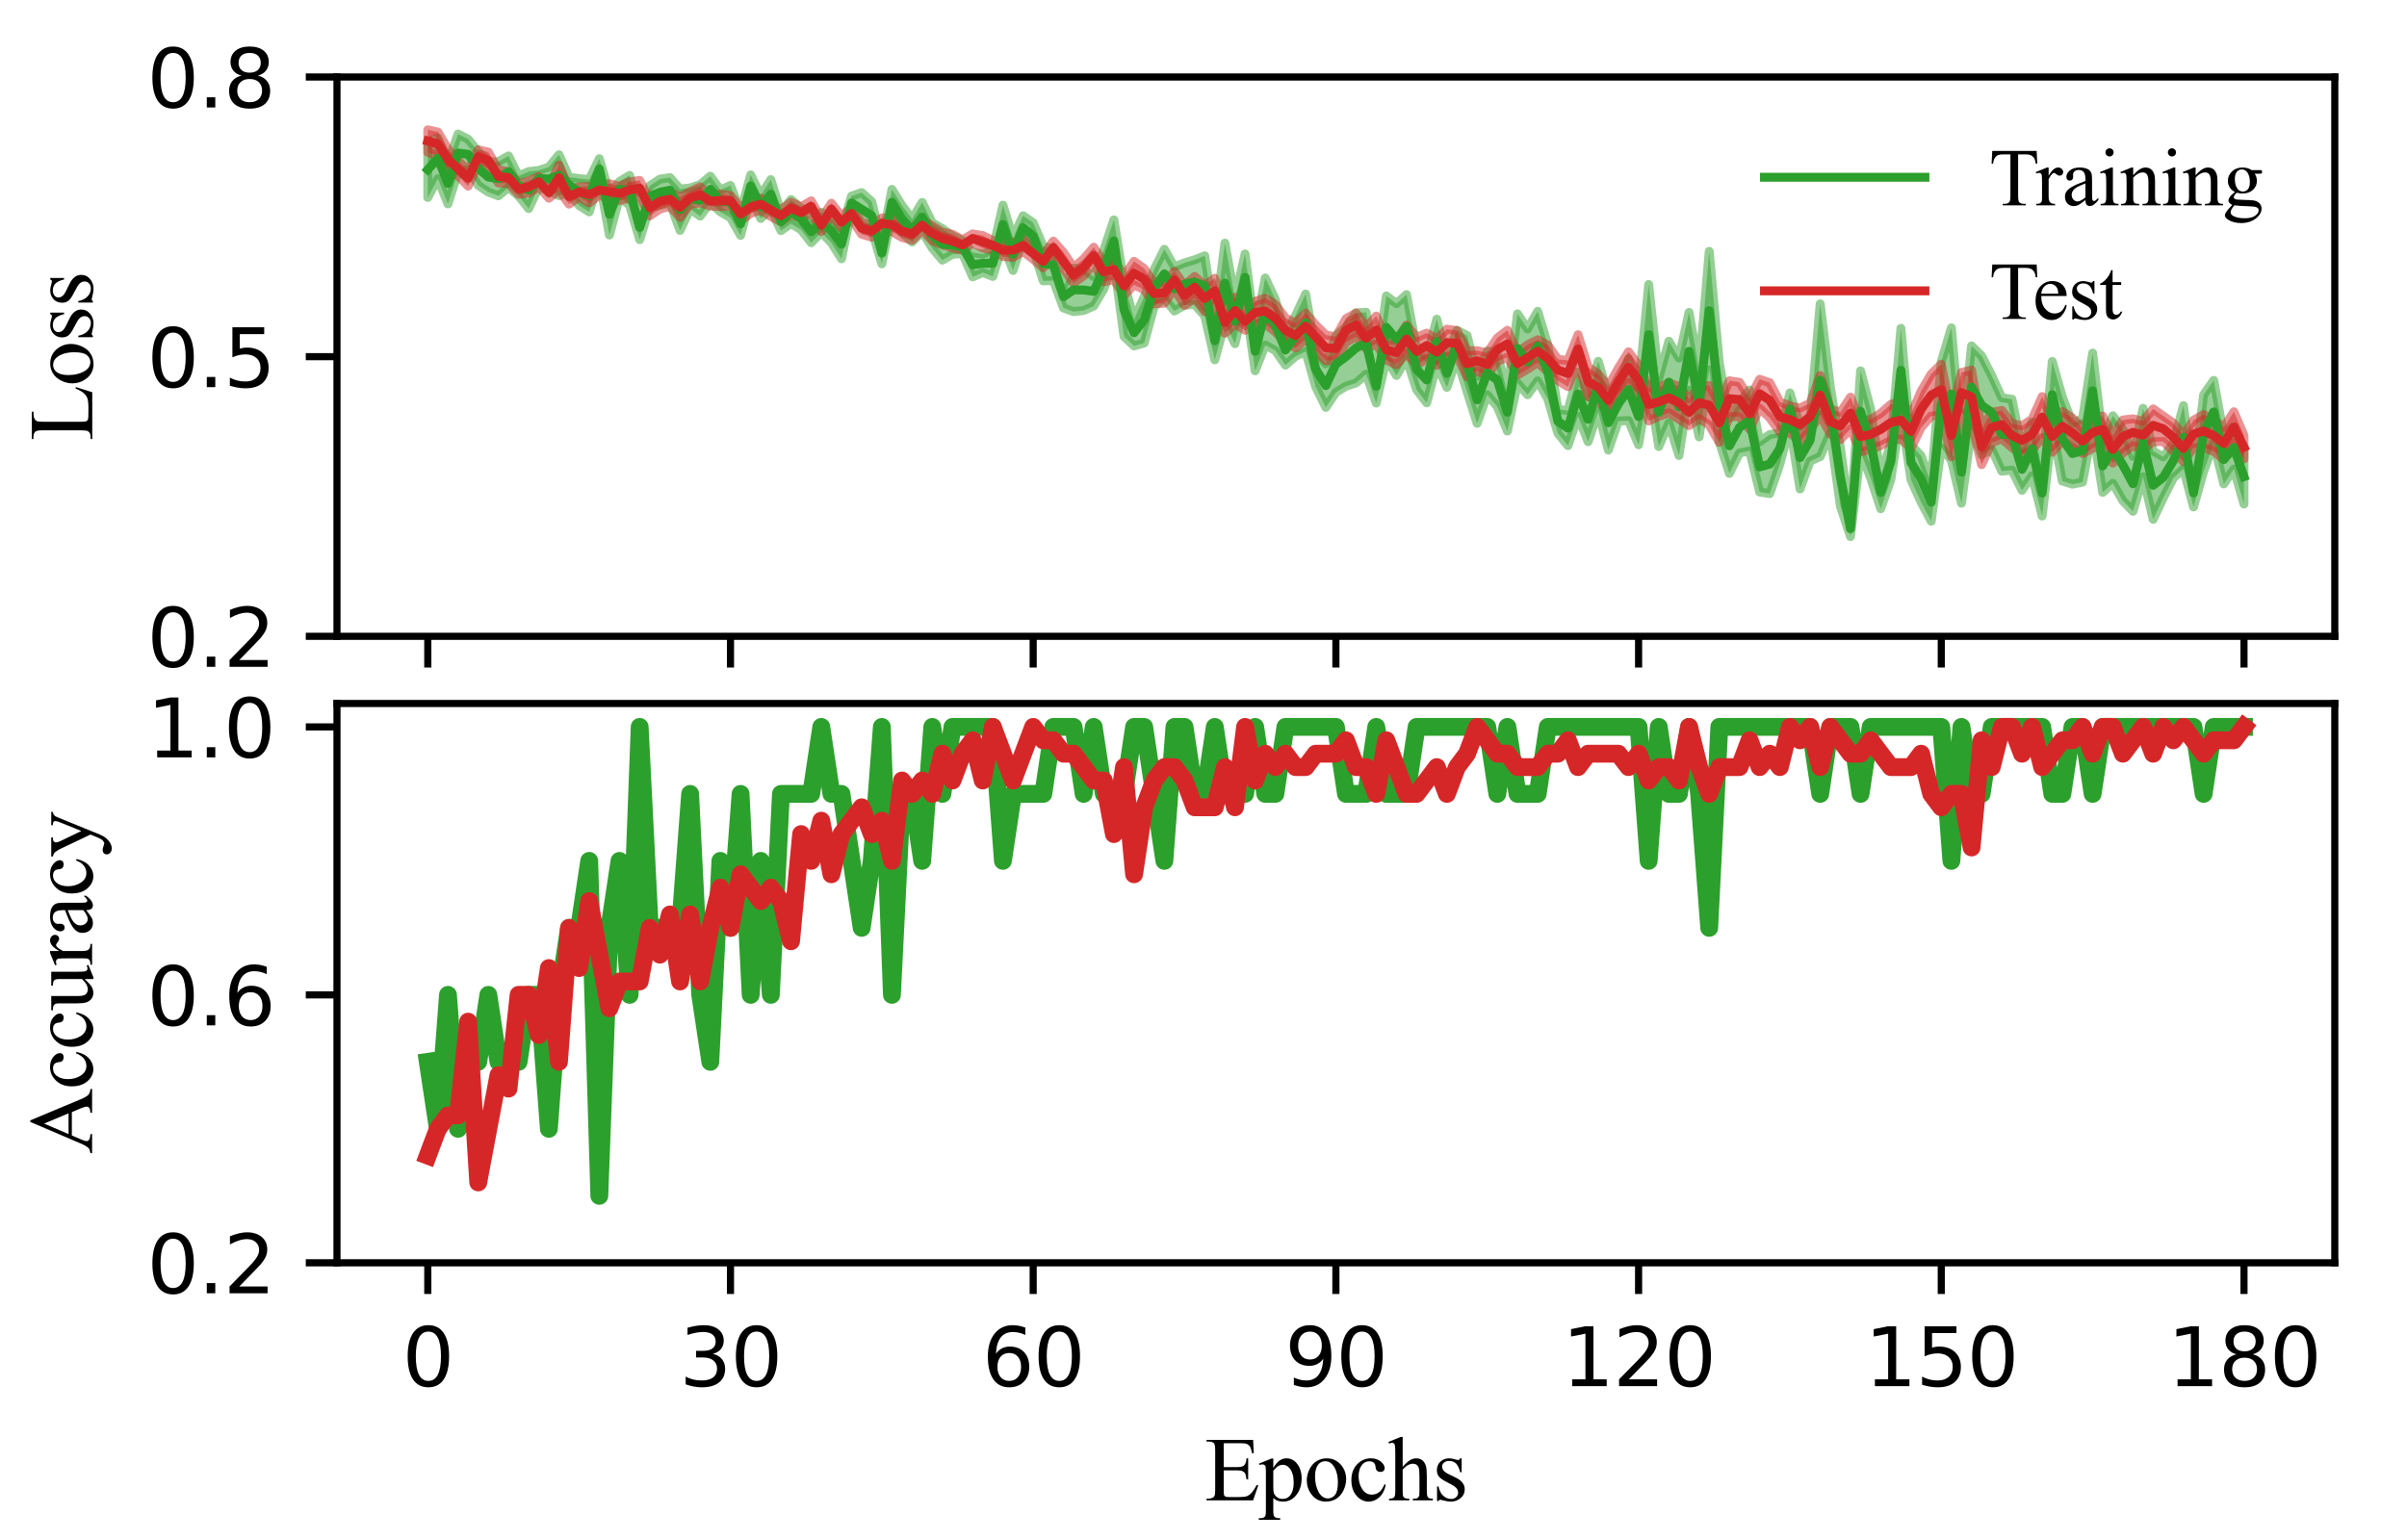 <?xml version="1.0" encoding="utf-8" standalone="no"?>
<!DOCTYPE svg PUBLIC "-//W3C//DTD SVG 1.1//EN"
  "http://www.w3.org/Graphics/SVG/1.1/DTD/svg11.dtd">
<svg height="172.8pt" version="1.1" viewBox="0 0 270 172.8" width="270pt" xmlns="http://www.w3.org/2000/svg" xmlns:xlink="http://www.w3.org/1999/xlink">
 <defs>
  <style type="text/css">*{stroke-linecap:butt;stroke-linejoin:round;}</style>
 </defs>
 <g id="figure_1">
  <g id="patch_1">
   <path d="M 0 172.8 
L 270 172.8 
L 270 0 
L 0 0 
z
" style="fill:none;"/>
  </g>
  <g id="axes_1">
   <g id="patch_2">
    <path d="M 37.8 71.402 
L 261.9 71.402 
L 261.9 8.64 
L 37.8 8.64 
z
" style="fill:none;"/>
   </g>
   <g id="PolyCollection_1">
    <defs>
     <path d="M 47.986 -150.644 
L 47.986 -156.882 
L 49.118 -157.341 
L 50.25 -154.503 
L 51.382 -157.762 
L 52.514 -157.181 
L 53.645 -155.783 
L 54.777 -154.621 
L 55.909 -154.664 
L 57.041 -155.308 
L 58.173 -153.054 
L 59.305 -153.553 
L 60.436 -153.676 
L 61.568 -154.058 
L 62.7 -155.436 
L 63.832 -152.924 
L 64.964 -152.757 
L 66.095 -152.655 
L 67.227 -154.996 
L 68.359 -151.081 
L 69.491 -152.432 
L 70.623 -153.121 
L 71.755 -148.647 
L 72.886 -151.949 
L 74.018 -152.7 
L 75.15 -152.877 
L 76.282 -151.591 
L 77.414 -151.708 
L 78.545 -152.085 
L 79.677 -153.033 
L 80.809 -151.479 
L 81.941 -151.992 
L 83.073 -148.987 
L 84.205 -153.176 
L 85.336 -150.875 
L 86.468 -152.644 
L 87.6 -148.942 
L 88.732 -150.413 
L 89.864 -149.447 
L 90.995 -148.018 
L 92.127 -148.982 
L 93.259 -148.328 
L 94.391 -147.049 
L 95.523 -150.798 
L 96.655 -151.189 
L 97.786 -150.18 
L 98.918 -145.607 
L 100.05 -151.547 
L 101.182 -149.733 
L 102.314 -148.23 
L 103.445 -150.088 
L 104.577 -147.79 
L 105.709 -147.147 
L 106.841 -146.315 
L 107.973 -145.818 
L 109.105 -144.452 
L 110.236 -144.292 
L 111.368 -144.734 
L 112.5 -149.779 
L 113.632 -146.106 
L 114.764 -148.59 
L 115.895 -147.797 
L 117.027 -145.155 
L 118.159 -144.806 
L 119.291 -140.765 
L 120.423 -142.722 
L 121.555 -142.566 
L 122.686 -141.76 
L 123.818 -144.768 
L 124.95 -148.13 
L 126.082 -141.051 
L 127.214 -136.949 
L 128.345 -139.492 
L 129.477 -142.589 
L 130.609 -144.828 
L 131.741 -142.856 
L 132.873 -143.304 
L 134.005 -143.647 
L 135.136 -144.097 
L 136.268 -136.705 
L 137.4 -145.518 
L 138.532 -139.274 
L 139.664 -144.306 
L 140.795 -135.557 
L 141.927 -141.608 
L 143.059 -139.196 
L 144.191 -135.225 
L 145.323 -137.389 
L 146.455 -139.803 
L 147.586 -133.364 
L 148.718 -131.976 
L 149.85 -135.131 
L 150.982 -136.112 
L 152.114 -137.698 
L 153.245 -137.761 
L 154.377 -131.35 
L 155.509 -139.594 
L 156.641 -138.731 
L 157.773 -139.743 
L 158.905 -133.639 
L 160.036 -132.723 
L 161.168 -136.983 
L 162.3 -132.484 
L 163.432 -135.749 
L 164.564 -135.151 
L 165.695 -130.566 
L 166.827 -133.404 
L 167.959 -133.165 
L 169.091 -128.668 
L 170.223 -137.584 
L 171.355 -135.883 
L 172.486 -137.869 
L 173.618 -134.133 
L 174.75 -126.876 
L 175.882 -126.725 
L 177.014 -131.077 
L 178.145 -128.267 
L 179.277 -132.26 
L 180.409 -128.432 
L 181.541 -129.443 
L 182.673 -132.563 
L 183.805 -129.208 
L 184.936 -140.883 
L 186.068 -130.374 
L 187.2 -134.509 
L 188.332 -132.633 
L 189.464 -137.744 
L 190.595 -131.306 
L 191.727 -144.6 
L 192.859 -132.043 
L 193.991 -125.887 
L 195.123 -127.706 
L 196.255 -129.032 
L 197.386 -123.226 
L 198.518 -124.041 
L 199.65 -124.214 
L 200.782 -128.713 
L 201.914 -124.975 
L 203.045 -125.751 
L 204.177 -138.708 
L 205.309 -129.398 
L 206.441 -122.57 
L 207.573 -114.369 
L 208.705 -131.187 
L 209.836 -126.885 
L 210.968 -119.373 
L 212.1 -123.049 
L 213.232 -135.961 
L 214.364 -122.856 
L 215.495 -121.658 
L 216.627 -118.574 
L 217.759 -132.231 
L 218.891 -136.005 
L 220.023 -123.275 
L 221.155 -133.988 
L 222.286 -132.864 
L 223.418 -130.652 
L 224.55 -128.179 
L 225.682 -128.003 
L 226.814 -122.472 
L 227.945 -125.461 
L 229.077 -120.042 
L 230.209 -132.244 
L 231.341 -128.238 
L 232.473 -125.34 
L 233.605 -125.797 
L 234.736 -133.184 
L 235.868 -123.49 
L 237 -126.149 
L 238.132 -124.633 
L 239.264 -121.607 
L 240.395 -126.983 
L 241.527 -122.174 
L 242.659 -121.535 
L 243.791 -123.067 
L 244.923 -127.285 
L 246.055 -119.076 
L 247.186 -128.501 
L 248.318 -130.118 
L 249.45 -123.975 
L 250.582 -124.968 
L 251.714 -122.396 
L 251.714 -116.242 
L 251.714 -116.242 
L 250.582 -120.17 
L 249.45 -118.5 
L 248.318 -123.044 
L 247.186 -119.899 
L 246.055 -115.92 
L 244.923 -120.188 
L 243.791 -119.157 
L 242.659 -116.929 
L 241.527 -114.527 
L 240.395 -119.305 
L 239.264 -115.427 
L 238.132 -116.602 
L 237 -118.576 
L 235.868 -117.55 
L 234.736 -124.733 
L 233.605 -118.695 
L 232.473 -118.473 
L 231.341 -118.819 
L 230.209 -124.788 
L 229.077 -114.896 
L 227.945 -119.426 
L 226.814 -117.788 
L 225.682 -120.049 
L 224.55 -119.929 
L 223.418 -122.39 
L 222.286 -121.77 
L 221.155 -124.73 
L 220.023 -116.339 
L 218.891 -121.176 
L 217.759 -122.571 
L 216.627 -114.316 
L 215.495 -116.467 
L 214.364 -118.96 
L 213.232 -126.536 
L 212.1 -118.988 
L 210.968 -115.718 
L 209.836 -119.177 
L 208.705 -122.116 
L 207.573 -112.588 
L 206.441 -116.011 
L 205.309 -124.202 
L 204.177 -121.568 
L 203.045 -121.057 
L 201.914 -117.935 
L 200.782 -125.07 
L 199.65 -120.703 
L 198.518 -117.413 
L 197.386 -117.59 
L 196.255 -122.208 
L 195.123 -121.975 
L 193.991 -119.676 
L 192.859 -123.203 
L 191.727 -131.29 
L 190.595 -123.777 
L 189.464 -129.004 
L 188.332 -121.686 
L 187.2 -125.337 
L 186.068 -122.696 
L 184.936 -129.629 
L 183.805 -122.894 
L 182.673 -125.611 
L 181.541 -125.554 
L 180.409 -122.298 
L 179.277 -126.643 
L 178.145 -123.238 
L 177.014 -126.103 
L 175.882 -122.799 
L 174.75 -124.182 
L 173.618 -128.045 
L 172.486 -130.062 
L 171.355 -128.506 
L 170.223 -129.814 
L 169.091 -124.432 
L 167.959 -127.172 
L 166.827 -128.506 
L 165.695 -125.3 
L 164.564 -128.854 
L 163.432 -132.59 
L 162.3 -129.338 
L 161.168 -131.95 
L 160.036 -127.603 
L 158.905 -129.075 
L 157.773 -132.57 
L 156.641 -130.669 
L 155.509 -132.556 
L 154.377 -127.57 
L 153.245 -130.818 
L 152.114 -129.834 
L 150.982 -129.461 
L 149.85 -128.772 
L 148.718 -127.088 
L 147.586 -129.4 
L 146.455 -133.362 
L 145.323 -132.82 
L 144.191 -131.833 
L 143.059 -133.47 
L 141.927 -134.078 
L 140.795 -131.198 
L 139.664 -139.043 
L 138.532 -134.241 
L 137.4 -136.564 
L 136.268 -132.43 
L 135.136 -137.352 
L 134.005 -138.632 
L 132.873 -138.57 
L 131.741 -137.904 
L 130.609 -139.313 
L 129.477 -138.438 
L 128.345 -134.313 
L 127.214 -133.986 
L 126.082 -135.053 
L 124.95 -143.406 
L 123.818 -140.376 
L 122.686 -138.458 
L 121.555 -137.96 
L 120.423 -137.834 
L 119.291 -138.242 
L 118.159 -141.314 
L 117.027 -141.282 
L 115.895 -144.813 
L 114.764 -145.928 
L 113.632 -142.454 
L 112.5 -145.459 
L 111.368 -141.782 
L 110.236 -142.219 
L 109.105 -141.734 
L 107.973 -144.342 
L 106.841 -144.268 
L 105.709 -143.613 
L 104.577 -144.948 
L 103.445 -146.809 
L 102.314 -145.649 
L 101.182 -146.677 
L 100.05 -148.648 
L 98.918 -143.196 
L 97.786 -147.02 
L 96.655 -147.422 
L 95.523 -149.26 
L 94.391 -143.762 
L 93.259 -145.561 
L 92.127 -146.727 
L 90.995 -145.568 
L 89.864 -147.017 
L 88.732 -147.718 
L 87.6 -146.924 
L 86.468 -149.38 
L 85.336 -148.286 
L 84.205 -150.693 
L 83.073 -146.389 
L 81.941 -148.382 
L 80.809 -149.025 
L 79.677 -150.078 
L 78.545 -148.553 
L 77.414 -149.346 
L 76.282 -146.946 
L 75.15 -150.044 
L 74.018 -149.757 
L 72.886 -149.522 
L 71.755 -145.907 
L 70.623 -149.77 
L 69.491 -150.661 
L 68.359 -146.425 
L 67.227 -152.687 
L 66.095 -149.023 
L 64.964 -149.743 
L 63.832 -151.174 
L 62.7 -150.843 
L 61.568 -151.377 
L 60.436 -151.829 
L 59.305 -149.394 
L 58.173 -150.815 
L 57.041 -151.767 
L 55.909 -150.824 
L 54.777 -151.249 
L 53.645 -152.01 
L 52.514 -153.783 
L 51.382 -153.496 
L 50.25 -149.924 
L 49.118 -152.756 
L 47.986 -150.644 
z
" id="mea80efd1a2" style="stroke:#2ca02c;stroke-opacity:0.5;"/>
    </defs>
    <g clip-path="url(#p800b6dc8e9)">
     <use style="fill:#2ca02c;fill-opacity:0.5;stroke:#2ca02c;stroke-opacity:0.5;" x="0" xlink:href="#mea80efd1a2" y="172.8"/>
    </g>
   </g>
   <g id="PolyCollection_2">
    <defs>
     <path d="M 47.986 -155.712 
L 47.986 -158.234 
L 49.118 -157.984 
L 50.25 -156.081 
L 51.382 -154.775 
L 52.514 -153.691 
L 53.645 -155.994 
L 54.777 -155.735 
L 55.909 -153.741 
L 57.041 -153.541 
L 58.173 -152.173 
L 59.305 -152.506 
L 60.436 -152.983 
L 61.568 -151.807 
L 62.7 -154.273 
L 63.832 -151.573 
L 64.964 -151.832 
L 66.095 -151.888 
L 67.227 -152.054 
L 68.359 -152.196 
L 69.491 -151.9 
L 70.623 -152.389 
L 71.755 -152.56 
L 72.886 -150.391 
L 74.018 -151.081 
L 75.15 -151.253 
L 76.282 -150.674 
L 77.414 -151.306 
L 78.545 -151.833 
L 79.677 -150.804 
L 80.809 -151.018 
L 81.941 -150.854 
L 83.073 -149.526 
L 84.205 -150.278 
L 85.336 -150.545 
L 86.468 -149.883 
L 87.6 -149.268 
L 88.732 -150.11 
L 89.864 -149.61 
L 90.995 -150.265 
L 92.127 -148.247 
L 93.259 -149.999 
L 94.391 -148.546 
L 95.523 -149.516 
L 96.655 -147.843 
L 97.786 -147.561 
L 98.918 -148.343 
L 100.05 -148.365 
L 101.182 -147.6 
L 102.314 -147.249 
L 103.445 -148.086 
L 104.577 -147.46 
L 105.709 -146.768 
L 106.841 -146.514 
L 107.973 -145.893 
L 109.105 -146.555 
L 110.236 -146.373 
L 111.368 -145.824 
L 112.5 -145.433 
L 113.632 -145.552 
L 114.764 -145.945 
L 115.895 -144.947 
L 117.027 -144.182 
L 118.159 -145.746 
L 119.291 -144.482 
L 120.423 -142.796 
L 121.555 -143.744 
L 122.686 -145.057 
L 123.818 -143.365 
L 124.95 -143.677 
L 126.082 -141.802 
L 127.214 -143.478 
L 128.345 -142.661 
L 129.477 -140.985 
L 130.609 -141.126 
L 131.741 -142.347 
L 132.873 -140.776 
L 134.005 -141.781 
L 135.136 -140.786 
L 136.268 -141.576 
L 137.4 -137.871 
L 138.532 -139.447 
L 139.664 -137.736 
L 140.795 -138.99 
L 141.927 -139.348 
L 143.059 -138.636 
L 144.191 -137.129 
L 145.323 -136.526 
L 146.455 -137.66 
L 147.586 -136.341 
L 148.718 -135.218 
L 149.85 -134.996 
L 150.982 -137.042 
L 152.114 -137.675 
L 153.245 -136.055 
L 154.377 -137.339 
L 155.509 -134.644 
L 156.641 -134.593 
L 157.773 -136.327 
L 158.905 -134.944 
L 160.036 -135.422 
L 161.168 -134.761 
L 162.3 -135.869 
L 163.432 -135.696 
L 164.564 -133.429 
L 165.695 -133.455 
L 166.827 -133.189 
L 167.959 -134.885 
L 169.091 -135.738 
L 170.223 -133.226 
L 171.355 -134.111 
L 172.486 -134.675 
L 173.618 -134.093 
L 174.75 -132.479 
L 175.882 -132.359 
L 177.014 -135.244 
L 178.145 -131.61 
L 179.277 -130.817 
L 180.409 -129.454 
L 181.541 -131.5 
L 182.673 -133.328 
L 183.805 -131.836 
L 184.936 -129.259 
L 186.068 -129.325 
L 187.2 -129.842 
L 188.332 -129.426 
L 189.464 -128.027 
L 190.595 -129.393 
L 191.727 -129.553 
L 192.859 -127.525 
L 193.991 -130.073 
L 195.123 -129.9 
L 196.255 -128.094 
L 197.386 -130.245 
L 198.518 -129.853 
L 199.65 -127.709 
L 200.782 -127.239 
L 201.914 -127.016 
L 203.045 -127.565 
L 204.177 -130.671 
L 205.309 -126.906 
L 206.441 -126.527 
L 207.573 -128.233 
L 208.705 -125.52 
L 209.836 -125.737 
L 210.968 -126.426 
L 212.1 -127.428 
L 213.232 -127.77 
L 214.364 -126.274 
L 215.495 -128.901 
L 216.627 -130.832 
L 217.759 -131.934 
L 218.891 -126.308 
L 220.023 -131.012 
L 221.155 -131.269 
L 222.286 -124.666 
L 223.418 -126.546 
L 224.55 -126.751 
L 225.682 -125.276 
L 226.814 -125.023 
L 227.945 -125.771 
L 229.077 -128.302 
L 230.209 -125.599 
L 231.341 -126.614 
L 232.473 -125.895 
L 233.605 -124.697 
L 234.736 -126.069 
L 235.868 -126.103 
L 237 -123.912 
L 238.132 -125.672 
L 239.264 -125.81 
L 240.395 -125.53 
L 241.527 -126.917 
L 242.659 -126.121 
L 243.791 -125.323 
L 244.923 -123.939 
L 246.055 -125.653 
L 247.186 -126.285 
L 248.318 -125.688 
L 249.45 -124.827 
L 250.582 -126.596 
L 251.714 -123.929 
L 251.714 -121.308 
L 251.714 -121.308 
L 250.582 -123.143 
L 249.45 -121.262 
L 248.318 -122.151 
L 247.186 -122.593 
L 246.055 -122.551 
L 244.923 -121.007 
L 243.791 -122.153 
L 242.659 -123.266 
L 241.527 -123.229 
L 240.395 -122.408 
L 239.264 -122.776 
L 238.132 -121.969 
L 237 -120.839 
L 235.868 -123.142 
L 234.736 -122.492 
L 233.605 -121.921 
L 232.473 -122.55 
L 231.341 -123.301 
L 230.209 -122.06 
L 229.077 -123.702 
L 227.945 -122.285 
L 226.814 -121.779 
L 225.682 -122.581 
L 224.55 -123.562 
L 223.418 -123.131 
L 222.286 -120.662 
L 221.155 -125.249 
L 220.023 -126.498 
L 218.891 -121.543 
L 217.759 -126.234 
L 216.627 -126.115 
L 215.495 -124.829 
L 214.364 -122.503 
L 213.232 -123.543 
L 212.1 -123.361 
L 210.968 -122.808 
L 209.836 -122.379 
L 208.705 -122.092 
L 207.573 -124.677 
L 206.441 -123.469 
L 205.309 -124.074 
L 204.177 -126.27 
L 203.045 -124.509 
L 201.914 -123.296 
L 200.782 -124.194 
L 199.65 -124.322 
L 198.518 -125.914 
L 197.386 -126.997 
L 196.255 -124.633 
L 195.123 -126.037 
L 193.991 -126.055 
L 192.859 -123.164 
L 191.727 -125.119 
L 190.595 -125.846 
L 189.464 -125.044 
L 188.332 -125.757 
L 187.2 -126.473 
L 186.068 -126.088 
L 184.936 -125.564 
L 183.805 -128.417 
L 182.673 -129.878 
L 181.541 -128.488 
L 180.409 -126.299 
L 179.277 -127.905 
L 178.145 -128.29 
L 177.014 -132.059 
L 175.882 -129.411 
L 174.75 -130.09 
L 173.618 -131.059 
L 172.486 -132.124 
L 171.355 -131.38 
L 170.223 -130.715 
L 169.091 -132.7 
L 167.959 -132.28 
L 166.827 -130.621 
L 165.695 -131.192 
L 164.564 -130.519 
L 163.432 -132.879 
L 162.3 -132.828 
L 161.168 -131.813 
L 160.036 -132.614 
L 158.905 -131.781 
L 157.773 -133.183 
L 156.641 -131.871 
L 155.509 -132.405 
L 154.377 -134.208 
L 153.245 -133.663 
L 152.114 -135.033 
L 150.982 -134.388 
L 149.85 -132.394 
L 148.718 -132.327 
L 147.586 -133.49 
L 146.455 -134.754 
L 145.323 -133.763 
L 144.191 -134.374 
L 143.059 -135.567 
L 141.927 -136.438 
L 140.795 -136.497 
L 139.664 -135.739 
L 138.532 -136.462 
L 137.4 -135.405 
L 136.268 -138.759 
L 135.136 -137.827 
L 134.005 -139.371 
L 132.873 -138.527 
L 131.741 -140.385 
L 130.609 -138.777 
L 129.477 -138.696 
L 128.345 -140.297 
L 127.214 -140.848 
L 126.082 -139.64 
L 124.95 -141.428 
L 123.818 -141.173 
L 122.686 -143.207 
L 121.555 -141.848 
L 120.423 -141.045 
L 119.291 -142.638 
L 118.159 -144.292 
L 117.027 -142.757 
L 115.895 -143.706 
L 114.764 -144.581 
L 113.632 -143.922 
L 112.5 -144.021 
L 111.368 -144.716 
L 110.236 -144.973 
L 109.105 -145.53 
L 107.973 -144.725 
L 106.841 -144.976 
L 105.709 -145.322 
L 104.577 -145.774 
L 103.445 -146.981 
L 102.314 -145.851 
L 101.182 -146.157 
L 100.05 -146.802 
L 98.918 -147.122 
L 97.786 -146.175 
L 96.655 -146.513 
L 95.523 -148.191 
L 94.391 -147.192 
L 93.259 -148.684 
L 92.127 -146.817 
L 90.995 -149.035 
L 89.864 -148.281 
L 88.732 -148.77 
L 87.6 -147.918 
L 86.468 -148.505 
L 85.336 -149.23 
L 84.205 -148.864 
L 83.073 -148.033 
L 81.941 -149.675 
L 80.809 -149.607 
L 79.677 -149.677 
L 78.545 -150.051 
L 77.414 -149.867 
L 76.282 -148.397 
L 75.15 -149.651 
L 74.018 -149.34 
L 72.886 -148.573 
L 71.755 -150.824 
L 70.623 -150.586 
L 69.491 -150.296 
L 68.359 -150.432 
L 67.227 -150.919 
L 66.095 -150.027 
L 64.964 -150.704 
L 63.832 -149.894 
L 62.7 -151.446 
L 61.568 -150.557 
L 60.436 -151.84 
L 59.305 -151.137 
L 58.173 -150.993 
L 57.041 -152.213 
L 55.909 -152.267 
L 54.777 -153.877 
L 53.645 -154.427 
L 52.514 -151.915 
L 51.382 -153.072 
L 50.25 -153.736 
L 49.118 -155.305 
L 47.986 -155.712 
z
" id="meb40af4d96" style="stroke:#d62728;stroke-opacity:0.5;"/>
    </defs>
    <g clip-path="url(#p800b6dc8e9)">
     <use style="fill:#d62728;fill-opacity:0.5;stroke:#d62728;stroke-opacity:0.5;" x="0" xlink:href="#meb40af4d96" y="172.8"/>
    </g>
   </g>
   <g id="matplotlib.axis_1">
    <g id="xtick_1">
     <g id="line2d_1">
      <defs>
       <path d="M 0 0 
L 0 3.5 
" id="m239995dbcb" style="stroke:#000000;stroke-width:0.8;"/>
      </defs>
      <g>
       <use style="stroke:#000000;stroke-width:0.8;" x="47.986" xlink:href="#m239995dbcb" y="71.402"/>
      </g>
     </g>
    </g>
    <g id="xtick_2">
     <g id="line2d_2">
      <g>
       <use style="stroke:#000000;stroke-width:0.8;" x="81.941" xlink:href="#m239995dbcb" y="71.402"/>
      </g>
     </g>
    </g>
    <g id="xtick_3">
     <g id="line2d_3">
      <g>
       <use style="stroke:#000000;stroke-width:0.8;" x="115.895" xlink:href="#m239995dbcb" y="71.402"/>
      </g>
     </g>
    </g>
    <g id="xtick_4">
     <g id="line2d_4">
      <g>
       <use style="stroke:#000000;stroke-width:0.8;" x="149.85" xlink:href="#m239995dbcb" y="71.402"/>
      </g>
     </g>
    </g>
    <g id="xtick_5">
     <g id="line2d_5">
      <g>
       <use style="stroke:#000000;stroke-width:0.8;" x="183.805" xlink:href="#m239995dbcb" y="71.402"/>
      </g>
     </g>
    </g>
    <g id="xtick_6">
     <g id="line2d_6">
      <g>
       <use style="stroke:#000000;stroke-width:0.8;" x="217.759" xlink:href="#m239995dbcb" y="71.402"/>
      </g>
     </g>
    </g>
    <g id="xtick_7">
     <g id="line2d_7">
      <g>
       <use style="stroke:#000000;stroke-width:0.8;" x="251.714" xlink:href="#m239995dbcb" y="71.402"/>
      </g>
     </g>
    </g>
   </g>
   <g id="matplotlib.axis_2">
    <g id="ytick_1">
     <g id="line2d_8">
      <defs>
       <path d="M 0 0 
L -3.5 0 
" id="m17f04ac39e" style="stroke:#000000;stroke-width:0.8;"/>
      </defs>
      <g>
       <use style="stroke:#000000;stroke-width:0.8;" x="37.8" xlink:href="#m17f04ac39e" y="71.402"/>
      </g>
     </g>
     <g id="text_1">
      <!-- 0.2 -->
      <g transform="translate(16.487 74.822)scale(0.09 -0.09)">
       <defs>
        <path d="M 2034 4250 
Q 1547 4250 1301 3770 
Q 1056 3291 1056 2328 
Q 1056 1369 1301 889 
Q 1547 409 2034 409 
Q 2525 409 2770 889 
Q 3016 1369 3016 2328 
Q 3016 3291 2770 3770 
Q 2525 4250 2034 4250 
z
M 2034 4750 
Q 2819 4750 3233 4129 
Q 3647 3509 3647 2328 
Q 3647 1150 3233 529 
Q 2819 -91 2034 -91 
Q 1250 -91 836 529 
Q 422 1150 422 2328 
Q 422 3509 836 4129 
Q 1250 4750 2034 4750 
z
" id="DejaVuSans-30" transform="scale(0.016)"/>
        <path d="M 684 794 
L 1344 794 
L 1344 0 
L 684 0 
L 684 794 
z
" id="DejaVuSans-2e" transform="scale(0.016)"/>
        <path d="M 1228 531 
L 3431 531 
L 3431 0 
L 469 0 
L 469 531 
Q 828 903 1448 1529 
Q 2069 2156 2228 2338 
Q 2531 2678 2651 2914 
Q 2772 3150 2772 3378 
Q 2772 3750 2511 3984 
Q 2250 4219 1831 4219 
Q 1534 4219 1204 4116 
Q 875 4013 500 3803 
L 500 4441 
Q 881 4594 1212 4672 
Q 1544 4750 1819 4750 
Q 2544 4750 2975 4387 
Q 3406 4025 3406 3419 
Q 3406 3131 3298 2873 
Q 3191 2616 2906 2266 
Q 2828 2175 2409 1742 
Q 1991 1309 1228 531 
z
" id="DejaVuSans-32" transform="scale(0.016)"/>
       </defs>
       <use xlink:href="#DejaVuSans-30"/>
       <use x="63.623" xlink:href="#DejaVuSans-2e"/>
       <use x="95.41" xlink:href="#DejaVuSans-32"/>
      </g>
     </g>
    </g>
    <g id="ytick_2">
     <g id="line2d_9">
      <g>
       <use style="stroke:#000000;stroke-width:0.8;" x="37.8" xlink:href="#m17f04ac39e" y="40.021"/>
      </g>
     </g>
     <g id="text_2">
      <!-- 0.5 -->
      <g transform="translate(16.487 43.44)scale(0.09 -0.09)">
       <defs>
        <path d="M 691 4666 
L 3169 4666 
L 3169 4134 
L 1269 4134 
L 1269 2991 
Q 1406 3038 1543 3061 
Q 1681 3084 1819 3084 
Q 2600 3084 3056 2656 
Q 3513 2228 3513 1497 
Q 3513 744 3044 326 
Q 2575 -91 1722 -91 
Q 1428 -91 1123 -41 
Q 819 9 494 109 
L 494 744 
Q 775 591 1075 516 
Q 1375 441 1709 441 
Q 2250 441 2565 725 
Q 2881 1009 2881 1497 
Q 2881 1984 2565 2268 
Q 2250 2553 1709 2553 
Q 1456 2553 1204 2497 
Q 953 2441 691 2322 
L 691 4666 
z
" id="DejaVuSans-35" transform="scale(0.016)"/>
       </defs>
       <use xlink:href="#DejaVuSans-30"/>
       <use x="63.623" xlink:href="#DejaVuSans-2e"/>
       <use x="95.41" xlink:href="#DejaVuSans-35"/>
      </g>
     </g>
    </g>
    <g id="ytick_3">
     <g id="line2d_10">
      <g>
       <use style="stroke:#000000;stroke-width:0.8;" x="37.8" xlink:href="#m17f04ac39e" y="8.64"/>
      </g>
     </g>
     <g id="text_3">
      <!-- 0.8 -->
      <g transform="translate(16.487 12.059)scale(0.09 -0.09)">
       <defs>
        <path d="M 2034 2216 
Q 1584 2216 1326 1975 
Q 1069 1734 1069 1313 
Q 1069 891 1326 650 
Q 1584 409 2034 409 
Q 2484 409 2743 651 
Q 3003 894 3003 1313 
Q 3003 1734 2745 1975 
Q 2488 2216 2034 2216 
z
M 1403 2484 
Q 997 2584 770 2862 
Q 544 3141 544 3541 
Q 544 4100 942 4425 
Q 1341 4750 2034 4750 
Q 2731 4750 3128 4425 
Q 3525 4100 3525 3541 
Q 3525 3141 3298 2862 
Q 3072 2584 2669 2484 
Q 3125 2378 3379 2068 
Q 3634 1759 3634 1313 
Q 3634 634 3220 271 
Q 2806 -91 2034 -91 
Q 1263 -91 848 271 
Q 434 634 434 1313 
Q 434 1759 690 2068 
Q 947 2378 1403 2484 
z
M 1172 3481 
Q 1172 3119 1398 2916 
Q 1625 2713 2034 2713 
Q 2441 2713 2670 2916 
Q 2900 3119 2900 3481 
Q 2900 3844 2670 4047 
Q 2441 4250 2034 4250 
Q 1625 4250 1398 4047 
Q 1172 3844 1172 3481 
z
" id="DejaVuSans-38" transform="scale(0.016)"/>
       </defs>
       <use xlink:href="#DejaVuSans-30"/>
       <use x="63.623" xlink:href="#DejaVuSans-2e"/>
       <use x="95.41" xlink:href="#DejaVuSans-38"/>
      </g>
     </g>
    </g>
    <g id="text_4">
     <!-- Loss -->
     <g transform="translate(10.348 49.467)rotate(-90)scale(0.1 -0.1)">
      <defs>
       <path d="M 3669 1172 
L 3772 1150 
L 3409 0 
L 128 0 
L 128 116 
L 288 116 
Q 556 116 672 291 
Q 738 391 738 753 
L 738 3488 
Q 738 3884 650 3984 
Q 528 4122 288 4122 
L 128 4122 
L 128 4238 
L 2047 4238 
L 2047 4122 
Q 1709 4125 1573 4059 
Q 1438 3994 1388 3894 
Q 1338 3794 1338 3416 
L 1338 753 
Q 1338 494 1388 397 
Q 1425 331 1503 300 
Q 1581 269 1991 269 
L 2300 269 
Q 2788 269 2984 341 
Q 3181 413 3343 595 
Q 3506 778 3669 1172 
z
" id="TimesNewRomanPSMT-4c" transform="scale(0.016)"/>
       <path d="M 1600 2947 
Q 2250 2947 2644 2453 
Q 2978 2031 2978 1484 
Q 2978 1100 2793 706 
Q 2609 313 2286 112 
Q 1963 -88 1566 -88 
Q 919 -88 538 428 
Q 216 863 216 1403 
Q 216 1797 411 2186 
Q 606 2575 925 2761 
Q 1244 2947 1600 2947 
z
M 1503 2744 
Q 1338 2744 1170 2645 
Q 1003 2547 900 2300 
Q 797 2053 797 1666 
Q 797 1041 1045 587 
Q 1294 134 1700 134 
Q 2003 134 2200 384 
Q 2397 634 2397 1244 
Q 2397 2006 2069 2444 
Q 1847 2744 1503 2744 
z
" id="TimesNewRomanPSMT-6f" transform="scale(0.016)"/>
       <path d="M 2050 2947 
L 2050 1972 
L 1947 1972 
Q 1828 2431 1642 2597 
Q 1456 2763 1169 2763 
Q 950 2763 815 2647 
Q 681 2531 681 2391 
Q 681 2216 781 2091 
Q 878 1963 1175 1819 
L 1631 1597 
Q 2266 1288 2266 781 
Q 2266 391 1970 151 
Q 1675 -88 1309 -88 
Q 1047 -88 709 6 
Q 606 38 541 38 
Q 469 38 428 -44 
L 325 -44 
L 325 978 
L 428 978 
Q 516 541 762 319 
Q 1009 97 1316 97 
Q 1531 97 1667 223 
Q 1803 350 1803 528 
Q 1803 744 1651 891 
Q 1500 1038 1047 1263 
Q 594 1488 453 1669 
Q 313 1847 313 2119 
Q 313 2472 555 2709 
Q 797 2947 1181 2947 
Q 1350 2947 1591 2875 
Q 1750 2828 1803 2828 
Q 1853 2828 1881 2850 
Q 1909 2872 1947 2947 
L 2050 2947 
z
" id="TimesNewRomanPSMT-73" transform="scale(0.016)"/>
      </defs>
      <use xlink:href="#TimesNewRomanPSMT-4c"/>
      <use x="61.084" xlink:href="#TimesNewRomanPSMT-6f"/>
      <use x="111.084" xlink:href="#TimesNewRomanPSMT-73"/>
      <use x="150" xlink:href="#TimesNewRomanPSMT-73"/>
     </g>
    </g>
   </g>
   <g id="line2d_11">
    <path clip-path="url(#p800b6dc8e9)" d="M 47.986 19.037 
L 49.118 17.751 
L 50.25 20.587 
L 51.382 17.171 
L 52.514 17.318 
L 53.645 18.904 
L 54.777 19.865 
L 55.909 20.056 
L 57.041 19.263 
L 58.173 20.865 
L 59.305 21.327 
L 60.436 20.047 
L 61.568 20.082 
L 62.7 19.66 
L 63.832 20.751 
L 64.964 21.55 
L 66.095 21.961 
L 67.227 18.958 
L 68.359 24.047 
L 69.491 21.253 
L 70.623 21.354 
L 71.755 25.523 
L 72.886 22.065 
L 74.018 21.571 
L 75.15 21.339 
L 76.282 23.531 
L 77.414 22.273 
L 78.545 22.481 
L 79.677 21.244 
L 80.809 22.548 
L 81.941 22.613 
L 83.073 25.112 
L 84.205 20.866 
L 85.336 23.22 
L 86.468 21.788 
L 87.6 24.867 
L 88.732 23.734 
L 89.864 24.568 
L 90.995 26.007 
L 92.127 24.946 
L 93.259 25.855 
L 94.391 27.394 
L 95.523 22.771 
L 97.786 24.2 
L 98.918 28.399 
L 100.05 22.703 
L 101.182 24.595 
L 102.314 25.861 
L 103.445 24.351 
L 104.577 26.431 
L 105.709 27.42 
L 106.841 27.508 
L 107.973 27.72 
L 109.105 29.707 
L 110.236 29.545 
L 111.368 29.542 
L 112.5 25.181 
L 113.632 28.52 
L 114.764 25.541 
L 115.895 26.495 
L 117.027 29.581 
L 118.159 29.74 
L 119.291 33.296 
L 120.423 32.522 
L 121.555 32.537 
L 122.686 32.691 
L 123.818 30.228 
L 124.95 27.032 
L 126.082 34.748 
L 127.214 37.333 
L 128.345 35.898 
L 129.477 32.287 
L 130.609 30.729 
L 131.741 32.42 
L 132.873 31.863 
L 134.005 31.66 
L 135.136 32.076 
L 136.268 38.232 
L 137.4 31.759 
L 138.532 36.042 
L 139.664 31.125 
L 140.795 39.422 
L 141.927 34.957 
L 143.059 36.467 
L 144.191 39.271 
L 146.455 36.218 
L 147.586 41.418 
L 148.718 43.268 
L 149.85 40.848 
L 150.982 40.013 
L 152.114 39.034 
L 153.245 38.51 
L 154.377 43.34 
L 155.509 36.725 
L 156.641 38.1 
L 157.773 36.644 
L 158.905 41.443 
L 160.036 42.637 
L 161.168 38.333 
L 162.3 41.889 
L 163.432 38.63 
L 164.564 40.797 
L 165.695 44.867 
L 166.827 41.845 
L 167.959 42.631 
L 169.091 46.25 
L 170.223 39.101 
L 171.355 40.606 
L 172.486 38.834 
L 173.618 41.711 
L 174.75 47.271 
L 175.882 48.038 
L 177.014 44.21 
L 178.145 47.047 
L 179.277 43.348 
L 180.409 47.435 
L 181.541 45.301 
L 182.673 43.713 
L 183.805 46.749 
L 184.936 37.544 
L 186.068 46.265 
L 187.2 42.877 
L 188.332 45.641 
L 189.464 39.426 
L 190.595 45.259 
L 191.727 34.855 
L 192.859 45.177 
L 193.991 50.018 
L 195.123 47.959 
L 196.255 47.18 
L 197.386 52.392 
L 198.518 52.073 
L 199.65 50.342 
L 200.782 45.909 
L 201.914 51.345 
L 203.045 49.396 
L 204.177 42.662 
L 205.309 46 
L 206.441 53.509 
L 207.573 59.322 
L 208.705 46.148 
L 209.836 49.769 
L 210.968 55.254 
L 212.1 51.782 
L 213.232 41.551 
L 214.364 51.892 
L 215.495 53.737 
L 216.627 56.355 
L 217.759 45.399 
L 218.891 44.21 
L 220.023 52.993 
L 221.155 43.441 
L 222.286 45.483 
L 223.418 46.279 
L 224.55 48.746 
L 225.682 48.774 
L 226.814 52.67 
L 227.945 50.356 
L 229.077 55.331 
L 230.209 44.284 
L 231.341 49.271 
L 232.473 50.894 
L 233.605 50.554 
L 234.736 43.842 
L 235.868 52.28 
L 237 50.438 
L 238.132 52.183 
L 239.264 54.283 
L 240.395 49.656 
L 241.527 54.45 
L 242.659 53.568 
L 243.791 51.688 
L 244.923 49.064 
L 246.055 55.302 
L 247.186 48.6 
L 248.318 46.219 
L 249.45 51.562 
L 250.582 50.231 
L 251.714 53.481 
L 251.714 53.481 
" style="fill:none;stroke:#2ca02c;stroke-linecap:square;"/>
   </g>
   <g id="line2d_12">
    <path clip-path="url(#p800b6dc8e9)" d="M 47.986 15.827 
L 49.118 16.156 
L 50.25 17.892 
L 52.514 19.997 
L 53.645 17.589 
L 54.777 17.994 
L 55.909 19.796 
L 57.041 19.923 
L 58.173 21.217 
L 59.305 20.978 
L 60.436 20.389 
L 61.568 21.618 
L 62.7 19.94 
L 63.832 22.066 
L 64.964 21.532 
L 66.095 21.843 
L 67.227 21.314 
L 69.491 21.702 
L 70.623 21.313 
L 71.755 21.108 
L 72.886 23.318 
L 74.018 22.59 
L 75.15 22.348 
L 76.282 23.265 
L 77.414 22.213 
L 78.545 21.858 
L 79.677 22.56 
L 80.809 22.488 
L 81.941 22.536 
L 83.073 24.02 
L 84.205 23.229 
L 85.336 22.912 
L 87.6 24.207 
L 88.732 23.36 
L 89.864 23.854 
L 90.995 23.15 
L 92.127 25.268 
L 93.259 23.458 
L 94.391 24.931 
L 95.523 23.947 
L 96.655 25.622 
L 97.786 25.932 
L 98.918 25.068 
L 100.05 25.217 
L 101.182 25.921 
L 102.314 26.25 
L 103.445 25.266 
L 104.577 26.183 
L 105.709 26.755 
L 106.841 27.055 
L 107.973 27.491 
L 109.105 26.757 
L 111.368 27.53 
L 112.5 28.073 
L 113.632 28.063 
L 114.764 27.537 
L 117.027 29.33 
L 118.159 27.781 
L 120.423 30.88 
L 121.555 30.004 
L 122.686 28.668 
L 123.818 30.531 
L 124.95 30.248 
L 126.082 32.079 
L 127.214 30.637 
L 128.345 31.321 
L 129.477 32.96 
L 130.609 32.849 
L 131.741 31.434 
L 132.873 33.149 
L 134.005 32.224 
L 135.136 33.493 
L 136.268 32.632 
L 137.4 36.162 
L 138.532 34.845 
L 139.664 36.062 
L 140.795 35.056 
L 141.927 34.907 
L 143.059 35.699 
L 144.191 37.049 
L 145.323 37.655 
L 146.455 36.593 
L 148.718 39.028 
L 149.85 39.105 
L 150.982 37.085 
L 152.114 36.446 
L 153.245 37.941 
L 154.377 37.026 
L 155.509 39.276 
L 156.641 39.568 
L 157.773 38.045 
L 158.905 39.437 
L 160.036 38.782 
L 161.168 39.513 
L 162.3 38.451 
L 163.432 38.512 
L 164.564 40.826 
L 165.695 40.477 
L 166.827 40.895 
L 167.959 39.218 
L 169.091 38.581 
L 170.223 40.829 
L 172.486 39.401 
L 173.618 40.224 
L 174.75 41.515 
L 175.882 41.915 
L 177.014 39.149 
L 178.145 42.85 
L 179.277 43.439 
L 180.409 44.923 
L 181.541 42.806 
L 182.673 41.197 
L 183.805 42.673 
L 184.936 45.388 
L 186.068 45.094 
L 187.2 44.642 
L 188.332 45.208 
L 189.464 46.264 
L 190.595 45.181 
L 191.727 45.464 
L 192.859 47.455 
L 193.991 44.736 
L 195.123 44.832 
L 196.255 46.436 
L 197.386 44.179 
L 198.518 44.916 
L 199.65 46.785 
L 200.782 47.084 
L 201.914 47.644 
L 203.045 46.763 
L 204.177 44.33 
L 205.309 47.31 
L 206.441 47.802 
L 207.573 46.345 
L 208.705 48.994 
L 209.836 48.742 
L 210.968 48.183 
L 212.1 47.406 
L 213.232 47.143 
L 214.364 48.412 
L 215.495 45.935 
L 216.627 44.327 
L 217.759 43.716 
L 218.891 48.874 
L 220.023 44.045 
L 221.155 44.541 
L 222.286 50.136 
L 223.418 47.961 
L 224.55 47.643 
L 225.682 48.871 
L 226.814 49.399 
L 227.945 48.772 
L 229.077 46.798 
L 230.209 48.97 
L 231.341 47.843 
L 232.473 48.578 
L 233.605 49.491 
L 234.736 48.519 
L 235.868 48.177 
L 237 50.425 
L 238.132 48.979 
L 239.264 48.507 
L 240.395 48.831 
L 241.527 47.727 
L 242.659 48.107 
L 243.791 49.062 
L 244.923 50.327 
L 246.055 48.698 
L 247.186 48.361 
L 248.318 48.881 
L 249.45 49.756 
L 250.582 47.93 
L 251.714 50.182 
L 251.714 50.182 
" style="fill:none;stroke:#d62728;stroke-linecap:square;"/>
   </g>
   <g id="patch_3">
    <path d="M 37.8 71.402 
L 37.8 8.64 
" style="fill:none;stroke:#000000;stroke-linecap:square;stroke-linejoin:miter;stroke-width:0.8;"/>
   </g>
   <g id="patch_4">
    <path d="M 261.9 71.402 
L 261.9 8.64 
" style="fill:none;stroke:#000000;stroke-linecap:square;stroke-linejoin:miter;stroke-width:0.8;"/>
   </g>
   <g id="patch_5">
    <path d="M 37.8 71.402 
L 261.9 71.402 
" style="fill:none;stroke:#000000;stroke-linecap:square;stroke-linejoin:miter;stroke-width:0.8;"/>
   </g>
   <g id="patch_6">
    <path d="M 37.8 8.64 
L 261.9 8.64 
" style="fill:none;stroke:#000000;stroke-linecap:square;stroke-linejoin:miter;stroke-width:0.8;"/>
   </g>
   <g id="legend_1">
    <g id="line2d_13">
     <path d="M 197.925 19.89 
L 215.925 19.89 
" style="fill:none;stroke:#2ca02c;stroke-linecap:square;"/>
    </g>
    <g id="line2d_14"/>
    <g id="text_5">
     <!-- Training -->
     <g transform="translate(223.125 23.04)scale(0.09 -0.09)">
      <defs>
       <path d="M 3703 4238 
L 3750 3244 
L 3631 3244 
Q 3597 3506 3538 3619 
Q 3441 3800 3280 3886 
Q 3119 3972 2856 3972 
L 2259 3972 
L 2259 734 
Q 2259 344 2344 247 
Q 2463 116 2709 116 
L 2856 116 
L 2856 0 
L 1059 0 
L 1059 116 
L 1209 116 
Q 1478 116 1591 278 
Q 1659 378 1659 734 
L 1659 3972 
L 1150 3972 
Q 853 3972 728 3928 
Q 566 3869 450 3700 
Q 334 3531 313 3244 
L 194 3244 
L 244 4238 
L 3703 4238 
z
" id="TimesNewRomanPSMT-54" transform="scale(0.016)"/>
       <path d="M 1038 2947 
L 1038 2303 
Q 1397 2947 1775 2947 
Q 1947 2947 2059 2842 
Q 2172 2738 2172 2600 
Q 2172 2478 2090 2393 
Q 2009 2309 1897 2309 
Q 1788 2309 1652 2417 
Q 1516 2525 1450 2525 
Q 1394 2525 1328 2463 
Q 1188 2334 1038 2041 
L 1038 669 
Q 1038 431 1097 309 
Q 1138 225 1241 169 
Q 1344 113 1538 113 
L 1538 0 
L 72 0 
L 72 113 
Q 291 113 397 181 
Q 475 231 506 341 
Q 522 394 522 644 
L 522 1753 
Q 522 2253 501 2348 
Q 481 2444 426 2487 
Q 372 2531 291 2531 
Q 194 2531 72 2484 
L 41 2597 
L 906 2947 
L 1038 2947 
z
" id="TimesNewRomanPSMT-72" transform="scale(0.016)"/>
       <path d="M 1822 413 
Q 1381 72 1269 19 
Q 1100 -59 909 -59 
Q 613 -59 420 144 
Q 228 347 228 678 
Q 228 888 322 1041 
Q 450 1253 767 1440 
Q 1084 1628 1822 1897 
L 1822 2009 
Q 1822 2438 1686 2597 
Q 1550 2756 1291 2756 
Q 1094 2756 978 2650 
Q 859 2544 859 2406 
L 866 2225 
Q 866 2081 792 2003 
Q 719 1925 600 1925 
Q 484 1925 411 2006 
Q 338 2088 338 2228 
Q 338 2497 613 2722 
Q 888 2947 1384 2947 
Q 1766 2947 2009 2819 
Q 2194 2722 2281 2516 
Q 2338 2381 2338 1966 
L 2338 994 
Q 2338 584 2353 492 
Q 2369 400 2405 369 
Q 2441 338 2488 338 
Q 2538 338 2575 359 
Q 2641 400 2828 588 
L 2828 413 
Q 2478 -56 2159 -56 
Q 2006 -56 1915 50 
Q 1825 156 1822 413 
z
M 1822 616 
L 1822 1706 
Q 1350 1519 1213 1441 
Q 966 1303 859 1153 
Q 753 1003 753 825 
Q 753 600 887 451 
Q 1022 303 1197 303 
Q 1434 303 1822 616 
z
" id="TimesNewRomanPSMT-61" transform="scale(0.016)"/>
       <path d="M 928 4444 
Q 1059 4444 1151 4351 
Q 1244 4259 1244 4128 
Q 1244 3997 1151 3903 
Q 1059 3809 928 3809 
Q 797 3809 703 3903 
Q 609 3997 609 4128 
Q 609 4259 701 4351 
Q 794 4444 928 4444 
z
M 1188 2947 
L 1188 647 
Q 1188 378 1227 289 
Q 1266 200 1342 156 
Q 1419 113 1622 113 
L 1622 0 
L 231 0 
L 231 113 
Q 441 113 512 153 
Q 584 194 626 287 
Q 669 381 669 647 
L 669 1750 
Q 669 2216 641 2353 
Q 619 2453 572 2492 
Q 525 2531 444 2531 
Q 356 2531 231 2484 
L 188 2597 
L 1050 2947 
L 1188 2947 
z
" id="TimesNewRomanPSMT-69" transform="scale(0.016)"/>
       <path d="M 1034 2341 
Q 1538 2947 1994 2947 
Q 2228 2947 2397 2830 
Q 2566 2713 2666 2444 
Q 2734 2256 2734 1869 
L 2734 647 
Q 2734 375 2778 278 
Q 2813 200 2889 156 
Q 2966 113 3172 113 
L 3172 0 
L 1756 0 
L 1756 113 
L 1816 113 
Q 2016 113 2095 173 
Q 2175 234 2206 353 
Q 2219 400 2219 647 
L 2219 1819 
Q 2219 2209 2117 2386 
Q 2016 2563 1775 2563 
Q 1403 2563 1034 2156 
L 1034 647 
Q 1034 356 1069 288 
Q 1113 197 1189 155 
Q 1266 113 1500 113 
L 1500 0 
L 84 0 
L 84 113 
L 147 113 
Q 366 113 442 223 
Q 519 334 519 647 
L 519 1709 
Q 519 2225 495 2337 
Q 472 2450 423 2490 
Q 375 2531 294 2531 
Q 206 2531 84 2484 
L 38 2597 
L 900 2947 
L 1034 2947 
L 1034 2341 
z
" id="TimesNewRomanPSMT-6e" transform="scale(0.016)"/>
       <path d="M 966 1044 
Q 703 1172 562 1401 
Q 422 1631 422 1909 
Q 422 2334 742 2640 
Q 1063 2947 1563 2947 
Q 1972 2947 2272 2747 
L 2878 2747 
Q 3013 2747 3034 2739 
Q 3056 2731 3066 2713 
Q 3084 2684 3084 2613 
Q 3084 2531 3069 2500 
Q 3059 2484 3036 2475 
Q 3013 2466 2878 2466 
L 2506 2466 
Q 2681 2241 2681 1891 
Q 2681 1491 2375 1206 
Q 2069 922 1553 922 
Q 1341 922 1119 984 
Q 981 866 932 777 
Q 884 688 884 625 
Q 884 572 936 522 
Q 988 472 1138 450 
Q 1225 438 1575 428 
Q 2219 413 2409 384 
Q 2700 344 2873 169 
Q 3047 -6 3047 -263 
Q 3047 -616 2716 -925 
Q 2228 -1381 1444 -1381 
Q 841 -1381 425 -1109 
Q 191 -953 191 -784 
Q 191 -709 225 -634 
Q 278 -519 444 -313 
Q 466 -284 763 25 
Q 600 122 533 198 
Q 466 275 466 372 
Q 466 481 555 628 
Q 644 775 966 1044 
z
M 1509 2797 
Q 1278 2797 1122 2612 
Q 966 2428 966 2047 
Q 966 1553 1178 1281 
Q 1341 1075 1591 1075 
Q 1828 1075 1981 1253 
Q 2134 1431 2134 1813 
Q 2134 2309 1919 2591 
Q 1759 2797 1509 2797 
z
M 934 0 
Q 788 -159 713 -296 
Q 638 -434 638 -550 
Q 638 -700 819 -813 
Q 1131 -1006 1722 -1006 
Q 2284 -1006 2551 -807 
Q 2819 -609 2819 -384 
Q 2819 -222 2659 -153 
Q 2497 -84 2016 -72 
Q 1313 -53 934 0 
z
" id="TimesNewRomanPSMT-67" transform="scale(0.016)"/>
      </defs>
      <use xlink:href="#TimesNewRomanPSMT-54"/>
      <use x="57.584" xlink:href="#TimesNewRomanPSMT-72"/>
      <use x="90.885" xlink:href="#TimesNewRomanPSMT-61"/>
      <use x="135.27" xlink:href="#TimesNewRomanPSMT-69"/>
      <use x="163.053" xlink:href="#TimesNewRomanPSMT-6e"/>
      <use x="213.053" xlink:href="#TimesNewRomanPSMT-69"/>
      <use x="240.836" xlink:href="#TimesNewRomanPSMT-6e"/>
      <use x="290.836" xlink:href="#TimesNewRomanPSMT-67"/>
     </g>
    </g>
    <g id="line2d_15">
     <path d="M 197.925 32.632 
L 215.925 32.632 
" style="fill:none;stroke:#d62728;stroke-linecap:square;"/>
    </g>
    <g id="line2d_16"/>
    <g id="text_6">
     <!-- Test -->
     <g transform="translate(223.125 35.782)scale(0.09 -0.09)">
      <defs>
       <path d="M 681 1784 
Q 678 1147 991 784 
Q 1303 422 1725 422 
Q 2006 422 2214 576 
Q 2422 731 2563 1106 
L 2659 1044 
Q 2594 616 2278 264 
Q 1963 -88 1488 -88 
Q 972 -88 605 314 
Q 238 716 238 1394 
Q 238 2128 614 2539 
Q 991 2950 1559 2950 
Q 2041 2950 2350 2633 
Q 2659 2316 2659 1784 
L 681 1784 
z
M 681 1966 
L 2006 1966 
Q 1991 2241 1941 2353 
Q 1863 2528 1708 2628 
Q 1553 2728 1384 2728 
Q 1125 2728 920 2526 
Q 716 2325 681 1966 
z
" id="TimesNewRomanPSMT-65" transform="scale(0.016)"/>
       <path d="M 1031 3803 
L 1031 2863 
L 1700 2863 
L 1700 2644 
L 1031 2644 
L 1031 788 
Q 1031 509 1111 412 
Q 1191 316 1316 316 
Q 1419 316 1516 380 
Q 1613 444 1666 569 
L 1788 569 
Q 1678 263 1478 108 
Q 1278 -47 1066 -47 
Q 922 -47 784 33 
Q 647 113 581 261 
Q 516 409 516 719 
L 516 2644 
L 63 2644 
L 63 2747 
Q 234 2816 414 2980 
Q 594 3144 734 3369 
Q 806 3488 934 3803 
L 1031 3803 
z
" id="TimesNewRomanPSMT-74" transform="scale(0.016)"/>
      </defs>
      <use xlink:href="#TimesNewRomanPSMT-54"/>
      <use x="54.084" xlink:href="#TimesNewRomanPSMT-65"/>
      <use x="98.469" xlink:href="#TimesNewRomanPSMT-73"/>
      <use x="137.385" xlink:href="#TimesNewRomanPSMT-74"/>
     </g>
    </g>
   </g>
  </g>
  <g id="axes_2">
   <g id="patch_7">
    <path d="M 37.8 141.696 
L 261.9 141.696 
L 261.9 78.934 
L 37.8 78.934 
z
" style="fill:none;"/>
   </g>
   <g id="matplotlib.axis_3">
    <g id="xtick_8">
     <g id="line2d_17">
      <g>
       <use style="stroke:#000000;stroke-width:0.8;" x="47.986" xlink:href="#m239995dbcb" y="141.696"/>
      </g>
     </g>
     <g id="text_7">
      <!-- 0 -->
      <g transform="translate(45.123 155.535)scale(0.09 -0.09)">
       <use xlink:href="#DejaVuSans-30"/>
      </g>
     </g>
    </g>
    <g id="xtick_9">
     <g id="line2d_18">
      <g>
       <use style="stroke:#000000;stroke-width:0.8;" x="81.941" xlink:href="#m239995dbcb" y="141.696"/>
      </g>
     </g>
     <g id="text_8">
      <!-- 30 -->
      <g transform="translate(76.215 155.535)scale(0.09 -0.09)">
       <defs>
        <path d="M 2597 2516 
Q 3050 2419 3304 2112 
Q 3559 1806 3559 1356 
Q 3559 666 3084 287 
Q 2609 -91 1734 -91 
Q 1441 -91 1130 -33 
Q 819 25 488 141 
L 488 750 
Q 750 597 1062 519 
Q 1375 441 1716 441 
Q 2309 441 2620 675 
Q 2931 909 2931 1356 
Q 2931 1769 2642 2001 
Q 2353 2234 1838 2234 
L 1294 2234 
L 1294 2753 
L 1863 2753 
Q 2328 2753 2575 2939 
Q 2822 3125 2822 3475 
Q 2822 3834 2567 4026 
Q 2313 4219 1838 4219 
Q 1578 4219 1281 4162 
Q 984 4106 628 3988 
L 628 4550 
Q 988 4650 1302 4700 
Q 1616 4750 1894 4750 
Q 2613 4750 3031 4423 
Q 3450 4097 3450 3541 
Q 3450 3153 3228 2886 
Q 3006 2619 2597 2516 
z
" id="DejaVuSans-33" transform="scale(0.016)"/>
       </defs>
       <use xlink:href="#DejaVuSans-33"/>
       <use x="63.623" xlink:href="#DejaVuSans-30"/>
      </g>
     </g>
    </g>
    <g id="xtick_10">
     <g id="line2d_19">
      <g>
       <use style="stroke:#000000;stroke-width:0.8;" x="115.895" xlink:href="#m239995dbcb" y="141.696"/>
      </g>
     </g>
     <g id="text_9">
      <!-- 60 -->
      <g transform="translate(110.169 155.535)scale(0.09 -0.09)">
       <defs>
        <path d="M 2113 2584 
Q 1688 2584 1439 2293 
Q 1191 2003 1191 1497 
Q 1191 994 1439 701 
Q 1688 409 2113 409 
Q 2538 409 2786 701 
Q 3034 994 3034 1497 
Q 3034 2003 2786 2293 
Q 2538 2584 2113 2584 
z
M 3366 4563 
L 3366 3988 
Q 3128 4100 2886 4159 
Q 2644 4219 2406 4219 
Q 1781 4219 1451 3797 
Q 1122 3375 1075 2522 
Q 1259 2794 1537 2939 
Q 1816 3084 2150 3084 
Q 2853 3084 3261 2657 
Q 3669 2231 3669 1497 
Q 3669 778 3244 343 
Q 2819 -91 2113 -91 
Q 1303 -91 875 529 
Q 447 1150 447 2328 
Q 447 3434 972 4092 
Q 1497 4750 2381 4750 
Q 2619 4750 2861 4703 
Q 3103 4656 3366 4563 
z
" id="DejaVuSans-36" transform="scale(0.016)"/>
       </defs>
       <use xlink:href="#DejaVuSans-36"/>
       <use x="63.623" xlink:href="#DejaVuSans-30"/>
      </g>
     </g>
    </g>
    <g id="xtick_11">
     <g id="line2d_20">
      <g>
       <use style="stroke:#000000;stroke-width:0.8;" x="149.85" xlink:href="#m239995dbcb" y="141.696"/>
      </g>
     </g>
     <g id="text_10">
      <!-- 90 -->
      <g transform="translate(144.124 155.535)scale(0.09 -0.09)">
       <defs>
        <path d="M 703 97 
L 703 672 
Q 941 559 1184 500 
Q 1428 441 1663 441 
Q 2288 441 2617 861 
Q 2947 1281 2994 2138 
Q 2813 1869 2534 1725 
Q 2256 1581 1919 1581 
Q 1219 1581 811 2004 
Q 403 2428 403 3163 
Q 403 3881 828 4315 
Q 1253 4750 1959 4750 
Q 2769 4750 3195 4129 
Q 3622 3509 3622 2328 
Q 3622 1225 3098 567 
Q 2575 -91 1691 -91 
Q 1453 -91 1209 -44 
Q 966 3 703 97 
z
M 1959 2075 
Q 2384 2075 2632 2365 
Q 2881 2656 2881 3163 
Q 2881 3666 2632 3958 
Q 2384 4250 1959 4250 
Q 1534 4250 1286 3958 
Q 1038 3666 1038 3163 
Q 1038 2656 1286 2365 
Q 1534 2075 1959 2075 
z
" id="DejaVuSans-39" transform="scale(0.016)"/>
       </defs>
       <use xlink:href="#DejaVuSans-39"/>
       <use x="63.623" xlink:href="#DejaVuSans-30"/>
      </g>
     </g>
    </g>
    <g id="xtick_12">
     <g id="line2d_21">
      <g>
       <use style="stroke:#000000;stroke-width:0.8;" x="183.805" xlink:href="#m239995dbcb" y="141.696"/>
      </g>
     </g>
     <g id="text_11">
      <!-- 120 -->
      <g transform="translate(175.215 155.535)scale(0.09 -0.09)">
       <defs>
        <path d="M 794 531 
L 1825 531 
L 1825 4091 
L 703 3866 
L 703 4441 
L 1819 4666 
L 2450 4666 
L 2450 531 
L 3481 531 
L 3481 0 
L 794 0 
L 794 531 
z
" id="DejaVuSans-31" transform="scale(0.016)"/>
       </defs>
       <use xlink:href="#DejaVuSans-31"/>
       <use x="63.623" xlink:href="#DejaVuSans-32"/>
       <use x="127.246" xlink:href="#DejaVuSans-30"/>
      </g>
     </g>
    </g>
    <g id="xtick_13">
     <g id="line2d_22">
      <g>
       <use style="stroke:#000000;stroke-width:0.8;" x="217.759" xlink:href="#m239995dbcb" y="141.696"/>
      </g>
     </g>
     <g id="text_12">
      <!-- 150 -->
      <g transform="translate(209.17 155.535)scale(0.09 -0.09)">
       <use xlink:href="#DejaVuSans-31"/>
       <use x="63.623" xlink:href="#DejaVuSans-35"/>
       <use x="127.246" xlink:href="#DejaVuSans-30"/>
      </g>
     </g>
    </g>
    <g id="xtick_14">
     <g id="line2d_23">
      <g>
       <use style="stroke:#000000;stroke-width:0.8;" x="251.714" xlink:href="#m239995dbcb" y="141.696"/>
      </g>
     </g>
     <g id="text_13">
      <!-- 180 -->
      <g transform="translate(243.124 155.535)scale(0.09 -0.09)">
       <use xlink:href="#DejaVuSans-31"/>
       <use x="63.623" xlink:href="#DejaVuSans-38"/>
       <use x="127.246" xlink:href="#DejaVuSans-30"/>
      </g>
     </g>
    </g>
    <g id="text_14">
     <!-- Epochs -->
     <g transform="translate(135.13 168.35)scale(0.1 -0.1)">
      <defs>
       <path d="M 1338 4006 
L 1338 2331 
L 2269 2331 
Q 2631 2331 2753 2441 
Q 2916 2584 2934 2947 
L 3050 2947 
L 3050 1472 
L 2934 1472 
Q 2891 1781 2847 1869 
Q 2791 1978 2662 2040 
Q 2534 2103 2269 2103 
L 1338 2103 
L 1338 706 
Q 1338 425 1363 364 
Q 1388 303 1450 267 
Q 1513 231 1688 231 
L 2406 231 
Q 2766 231 2928 281 
Q 3091 331 3241 478 
Q 3434 672 3638 1063 
L 3763 1063 
L 3397 0 
L 131 0 
L 131 116 
L 281 116 
Q 431 116 566 188 
Q 666 238 702 338 
Q 738 438 738 747 
L 738 3500 
Q 738 3903 656 3997 
Q 544 4122 281 4122 
L 131 4122 
L 131 4238 
L 3397 4238 
L 3444 3309 
L 3322 3309 
Q 3256 3644 3176 3769 
Q 3097 3894 2941 3959 
Q 2816 4006 2500 4006 
L 1338 4006 
z
" id="TimesNewRomanPSMT-45" transform="scale(0.016)"/>
       <path d="M -6 2578 
L 875 2934 
L 994 2934 
L 994 2266 
Q 1216 2644 1439 2795 
Q 1663 2947 1909 2947 
Q 2341 2947 2628 2609 
Q 2981 2197 2981 1534 
Q 2981 794 2556 309 
Q 2206 -88 1675 -88 
Q 1444 -88 1275 -22 
Q 1150 25 994 166 
L 994 -706 
Q 994 -1000 1030 -1079 
Q 1066 -1159 1155 -1206 
Q 1244 -1253 1478 -1253 
L 1478 -1369 
L -22 -1369 
L -22 -1253 
L 56 -1253 
Q 228 -1256 350 -1188 
Q 409 -1153 442 -1076 
Q 475 -1000 475 -688 
L 475 2019 
Q 475 2297 450 2372 
Q 425 2447 370 2484 
Q 316 2522 222 2522 
Q 147 2522 31 2478 
L -6 2578 
z
M 994 2081 
L 994 1013 
Q 994 666 1022 556 
Q 1066 375 1236 237 
Q 1406 100 1666 100 
Q 1978 100 2172 344 
Q 2425 663 2425 1241 
Q 2425 1897 2138 2250 
Q 1938 2494 1663 2494 
Q 1513 2494 1366 2419 
Q 1253 2363 994 2081 
z
" id="TimesNewRomanPSMT-70" transform="scale(0.016)"/>
       <path d="M 2631 1088 
Q 2516 522 2178 217 
Q 1841 -88 1431 -88 
Q 944 -88 581 321 
Q 219 731 219 1428 
Q 219 2103 620 2525 
Q 1022 2947 1584 2947 
Q 2006 2947 2278 2723 
Q 2550 2500 2550 2259 
Q 2550 2141 2473 2067 
Q 2397 1994 2259 1994 
Q 2075 1994 1981 2113 
Q 1928 2178 1911 2362 
Q 1894 2547 1784 2644 
Q 1675 2738 1481 2738 
Q 1169 2738 978 2506 
Q 725 2200 725 1697 
Q 725 1184 976 792 
Q 1228 400 1656 400 
Q 1963 400 2206 609 
Q 2378 753 2541 1131 
L 2631 1088 
z
" id="TimesNewRomanPSMT-63" transform="scale(0.016)"/>
       <path d="M 1041 4444 
L 1041 2350 
Q 1388 2731 1591 2839 
Q 1794 2947 1997 2947 
Q 2241 2947 2416 2812 
Q 2591 2678 2675 2391 
Q 2734 2191 2734 1659 
L 2734 647 
Q 2734 375 2778 275 
Q 2809 200 2884 156 
Q 2959 113 3159 113 
L 3159 0 
L 1753 0 
L 1753 113 
L 1819 113 
Q 2019 113 2097 173 
Q 2175 234 2206 353 
Q 2216 403 2216 647 
L 2216 1659 
Q 2216 2128 2167 2275 
Q 2119 2422 2012 2495 
Q 1906 2569 1756 2569 
Q 1603 2569 1437 2487 
Q 1272 2406 1041 2159 
L 1041 647 
Q 1041 353 1073 281 
Q 1106 209 1195 161 
Q 1284 113 1503 113 
L 1503 0 
L 84 0 
L 84 113 
Q 275 113 384 172 
Q 447 203 484 290 
Q 522 378 522 647 
L 522 3238 
Q 522 3728 498 3840 
Q 475 3953 426 3993 
Q 378 4034 297 4034 
Q 231 4034 84 3984 
L 41 4094 
L 897 4444 
L 1041 4444 
z
" id="TimesNewRomanPSMT-68" transform="scale(0.016)"/>
      </defs>
      <use xlink:href="#TimesNewRomanPSMT-45"/>
      <use x="61.084" xlink:href="#TimesNewRomanPSMT-70"/>
      <use x="111.084" xlink:href="#TimesNewRomanPSMT-6f"/>
      <use x="161.084" xlink:href="#TimesNewRomanPSMT-63"/>
      <use x="205.469" xlink:href="#TimesNewRomanPSMT-68"/>
      <use x="255.469" xlink:href="#TimesNewRomanPSMT-73"/>
     </g>
    </g>
   </g>
   <g id="matplotlib.axis_4">
    <g id="ytick_4">
     <g id="line2d_24">
      <g>
       <use style="stroke:#000000;stroke-width:0.8;" x="37.8" xlink:href="#m17f04ac39e" y="141.696"/>
      </g>
     </g>
     <g id="text_15">
      <!-- 0.2 -->
      <g transform="translate(16.487 145.115)scale(0.09 -0.09)">
       <use xlink:href="#DejaVuSans-30"/>
       <use x="63.623" xlink:href="#DejaVuSans-2e"/>
       <use x="95.41" xlink:href="#DejaVuSans-32"/>
      </g>
     </g>
    </g>
    <g id="ytick_5">
     <g id="line2d_25">
      <g>
       <use style="stroke:#000000;stroke-width:0.8;" x="37.8" xlink:href="#m17f04ac39e" y="111.63"/>
      </g>
     </g>
     <g id="text_16">
      <!-- 0.6 -->
      <g transform="translate(16.487 115.05)scale(0.09 -0.09)">
       <use xlink:href="#DejaVuSans-30"/>
       <use x="63.623" xlink:href="#DejaVuSans-2e"/>
       <use x="95.41" xlink:href="#DejaVuSans-36"/>
      </g>
     </g>
    </g>
    <g id="ytick_6">
     <g id="line2d_26">
      <g>
       <use style="stroke:#000000;stroke-width:0.8;" x="37.8" xlink:href="#m17f04ac39e" y="81.564"/>
      </g>
     </g>
     <g id="text_17">
      <!-- 1.0 -->
      <g transform="translate(16.487 84.984)scale(0.09 -0.09)">
       <use xlink:href="#DejaVuSans-31"/>
       <use x="63.623" xlink:href="#DejaVuSans-2e"/>
       <use x="95.41" xlink:href="#DejaVuSans-30"/>
      </g>
     </g>
    </g>
    <g id="text_18">
     <!-- Accuracy -->
     <g transform="translate(10.329 129.469)rotate(-90)scale(0.1 -0.1)">
      <defs>
       <path d="M 2928 1419 
L 1288 1419 
L 1000 750 
Q 894 503 894 381 
Q 894 284 986 211 
Q 1078 138 1384 116 
L 1384 0 
L 50 0 
L 50 116 
Q 316 163 394 238 
Q 553 388 747 847 
L 2238 4334 
L 2347 4334 
L 3822 809 
Q 4000 384 4145 257 
Q 4291 131 4550 116 
L 4550 0 
L 2878 0 
L 2878 116 
Q 3131 128 3220 200 
Q 3309 272 3309 375 
Q 3309 513 3184 809 
L 2928 1419 
z
M 2841 1650 
L 2122 3363 
L 1384 1650 
L 2841 1650 
z
" id="TimesNewRomanPSMT-41" transform="scale(0.016)"/>
       <path d="M 2709 2863 
L 2709 1128 
Q 2709 631 2732 520 
Q 2756 409 2807 365 
Q 2859 322 2928 322 
Q 3025 322 3147 375 
L 3191 266 
L 2334 -88 
L 2194 -88 
L 2194 519 
Q 1825 119 1631 15 
Q 1438 -88 1222 -88 
Q 981 -88 804 51 
Q 628 191 559 409 
Q 491 628 491 1028 
L 491 2306 
Q 491 2509 447 2587 
Q 403 2666 317 2708 
Q 231 2750 6 2747 
L 6 2863 
L 1009 2863 
L 1009 947 
Q 1009 547 1148 422 
Q 1288 297 1484 297 
Q 1619 297 1789 381 
Q 1959 466 2194 703 
L 2194 2325 
Q 2194 2569 2105 2655 
Q 2016 2741 1734 2747 
L 1734 2863 
L 2709 2863 
z
" id="TimesNewRomanPSMT-75" transform="scale(0.016)"/>
       <path d="M 38 2863 
L 1372 2863 
L 1372 2747 
L 1306 2747 
Q 1166 2747 1095 2686 
Q 1025 2625 1025 2534 
Q 1025 2413 1128 2197 
L 1825 753 
L 2466 2334 
Q 2519 2463 2519 2588 
Q 2519 2644 2497 2672 
Q 2472 2706 2419 2726 
Q 2366 2747 2231 2747 
L 2231 2863 
L 3163 2863 
L 3163 2747 
Q 3047 2734 2984 2696 
Q 2922 2659 2847 2556 
Q 2819 2513 2741 2316 
L 1575 -541 
Q 1406 -956 1132 -1168 
Q 859 -1381 606 -1381 
Q 422 -1381 303 -1275 
Q 184 -1169 184 -1031 
Q 184 -900 270 -820 
Q 356 -741 506 -741 
Q 609 -741 788 -809 
Q 913 -856 944 -856 
Q 1038 -856 1148 -759 
Q 1259 -663 1372 -384 
L 1575 113 
L 547 2272 
Q 500 2369 397 2513 
Q 319 2622 269 2659 
Q 197 2709 38 2747 
L 38 2863 
z
" id="TimesNewRomanPSMT-79" transform="scale(0.016)"/>
      </defs>
      <use xlink:href="#TimesNewRomanPSMT-41"/>
      <use x="72.217" xlink:href="#TimesNewRomanPSMT-63"/>
      <use x="116.602" xlink:href="#TimesNewRomanPSMT-63"/>
      <use x="160.986" xlink:href="#TimesNewRomanPSMT-75"/>
      <use x="210.986" xlink:href="#TimesNewRomanPSMT-72"/>
      <use x="244.287" xlink:href="#TimesNewRomanPSMT-61"/>
      <use x="288.672" xlink:href="#TimesNewRomanPSMT-63"/>
      <use x="333.057" xlink:href="#TimesNewRomanPSMT-79"/>
     </g>
    </g>
   </g>
   <g id="line2d_27">
    <path clip-path="url(#pe3aef74b5c)" d="M 47.986 119.147 
L 49.118 126.663 
L 50.25 111.63 
L 51.382 126.663 
L 52.514 119.147 
L 53.645 119.147 
L 54.777 111.63 
L 55.909 119.147 
L 58.173 119.147 
L 59.305 111.63 
L 60.436 111.63 
L 61.568 126.663 
L 62.7 111.63 
L 63.832 104.114 
L 64.964 104.114 
L 66.095 96.597 
L 67.227 134.18 
L 68.359 104.114 
L 69.491 96.597 
L 70.623 111.63 
L 71.755 81.564 
L 72.886 104.114 
L 76.282 104.114 
L 77.414 89.081 
L 78.545 111.63 
L 79.677 119.147 
L 80.809 96.597 
L 81.941 104.114 
L 83.073 89.081 
L 84.205 111.63 
L 85.336 96.597 
L 86.468 111.63 
L 87.6 89.081 
L 90.995 89.081 
L 92.127 81.564 
L 93.259 89.081 
L 94.391 89.081 
L 96.655 104.114 
L 97.786 96.597 
L 98.918 81.564 
L 100.05 111.63 
L 101.182 89.081 
L 102.314 89.081 
L 103.445 96.597 
L 104.577 81.564 
L 105.709 89.081 
L 106.841 81.564 
L 111.368 81.564 
L 112.5 96.597 
L 113.632 89.081 
L 117.027 89.081 
L 118.159 81.564 
L 120.423 81.564 
L 121.555 89.081 
L 122.686 81.564 
L 123.818 89.081 
L 126.082 89.081 
L 127.214 81.564 
L 128.345 81.564 
L 130.609 96.597 
L 131.741 81.564 
L 132.873 81.564 
L 134.005 89.081 
L 135.136 89.081 
L 136.268 81.564 
L 137.4 89.081 
L 139.664 89.081 
L 140.795 81.564 
L 141.927 89.081 
L 143.059 89.081 
L 144.191 81.564 
L 149.85 81.564 
L 150.982 89.081 
L 153.245 89.081 
L 154.377 81.564 
L 155.509 89.081 
L 157.773 89.081 
L 158.905 81.564 
L 166.827 81.564 
L 167.959 89.081 
L 169.091 81.564 
L 170.223 89.081 
L 172.486 89.081 
L 173.618 81.564 
L 183.805 81.564 
L 184.936 96.597 
L 186.068 81.564 
L 187.2 89.081 
L 188.332 89.081 
L 189.464 81.564 
L 190.595 89.081 
L 191.727 104.114 
L 192.859 81.564 
L 203.045 81.564 
L 204.177 89.081 
L 205.309 81.564 
L 207.573 81.564 
L 208.705 89.081 
L 209.836 81.564 
L 217.759 81.564 
L 218.891 96.597 
L 220.023 81.564 
L 221.155 89.081 
L 222.286 89.081 
L 223.418 81.564 
L 229.077 81.564 
L 230.209 89.081 
L 231.341 89.081 
L 232.473 81.564 
L 233.605 81.564 
L 234.736 89.081 
L 235.868 81.564 
L 246.055 81.564 
L 247.186 89.081 
L 248.318 81.564 
L 251.714 81.564 
L 251.714 81.564 
" style="fill:none;stroke:#2ca02c;stroke-linecap:square;stroke-width:2;"/>
   </g>
   <g id="line2d_28">
    <path clip-path="url(#pe3aef74b5c)" d="M 47.986 129.67 
L 49.118 126.663 
L 50.25 125.16 
L 51.382 125.16 
L 52.514 114.637 
L 53.645 132.676 
L 55.909 120.65 
L 57.041 122.153 
L 58.173 111.63 
L 59.305 111.63 
L 60.436 116.14 
L 61.568 108.624 
L 62.7 119.147 
L 63.832 104.114 
L 64.964 108.624 
L 66.095 101.107 
L 68.359 113.134 
L 69.491 110.127 
L 71.755 110.127 
L 72.886 104.114 
L 74.018 107.12 
L 75.15 102.611 
L 76.282 110.127 
L 77.414 102.611 
L 78.545 110.127 
L 79.677 104.114 
L 80.809 99.604 
L 81.941 104.114 
L 83.073 98.101 
L 85.336 101.107 
L 86.468 99.604 
L 87.6 101.107 
L 88.732 105.617 
L 89.864 93.591 
L 90.995 96.597 
L 92.127 92.088 
L 93.259 98.101 
L 94.391 93.591 
L 96.655 90.584 
L 97.786 93.591 
L 98.918 92.088 
L 100.05 96.597 
L 101.182 87.578 
L 102.314 89.081 
L 103.445 87.578 
L 104.577 89.081 
L 105.709 84.571 
L 106.841 87.578 
L 107.973 84.571 
L 109.105 83.068 
L 110.236 87.578 
L 111.368 81.564 
L 113.632 87.578 
L 115.895 81.564 
L 117.027 83.068 
L 118.159 83.068 
L 119.291 84.571 
L 120.423 84.571 
L 122.686 87.578 
L 123.818 87.578 
L 124.95 93.591 
L 126.082 86.074 
L 127.214 98.101 
L 128.345 90.584 
L 129.477 87.578 
L 130.609 86.074 
L 131.741 86.074 
L 132.873 87.578 
L 134.005 90.584 
L 136.268 90.584 
L 137.4 86.074 
L 138.532 90.584 
L 139.664 81.564 
L 140.795 87.578 
L 141.927 84.571 
L 143.059 86.074 
L 144.191 84.571 
L 145.323 86.074 
L 146.455 86.074 
L 147.586 84.571 
L 149.85 84.571 
L 150.982 83.068 
L 152.114 86.074 
L 153.245 86.074 
L 154.377 89.081 
L 155.509 83.068 
L 157.773 89.081 
L 158.905 89.081 
L 161.168 86.074 
L 162.3 89.081 
L 163.432 86.074 
L 164.564 84.571 
L 165.695 81.564 
L 167.959 84.571 
L 169.091 84.571 
L 170.223 86.074 
L 172.486 86.074 
L 173.618 84.571 
L 174.75 84.571 
L 175.882 83.068 
L 177.014 86.074 
L 178.145 84.571 
L 181.541 84.571 
L 182.673 86.074 
L 183.805 84.571 
L 184.936 87.578 
L 186.068 86.074 
L 187.2 86.074 
L 188.332 87.578 
L 189.464 81.564 
L 190.595 86.074 
L 191.727 89.081 
L 192.859 86.074 
L 195.123 86.074 
L 196.255 83.068 
L 197.386 86.074 
L 198.518 84.571 
L 199.65 86.074 
L 200.782 81.564 
L 201.914 83.068 
L 203.045 81.564 
L 204.177 86.074 
L 205.309 81.564 
L 207.573 84.571 
L 208.705 84.571 
L 209.836 83.068 
L 212.1 86.074 
L 214.364 86.074 
L 215.495 84.571 
L 216.627 89.081 
L 217.759 90.584 
L 218.891 89.081 
L 220.023 89.081 
L 221.155 95.094 
L 222.286 83.068 
L 223.418 86.074 
L 224.55 81.564 
L 225.682 81.564 
L 226.814 84.571 
L 227.945 81.564 
L 229.077 86.074 
L 231.341 83.068 
L 232.473 83.068 
L 233.605 81.564 
L 234.736 84.571 
L 235.868 81.564 
L 237 81.564 
L 238.132 84.571 
L 240.395 81.564 
L 241.527 84.571 
L 242.659 81.564 
L 243.791 83.068 
L 244.923 81.564 
L 247.186 84.571 
L 248.318 83.068 
L 250.582 83.068 
L 251.714 81.564 
L 251.714 81.564 
" style="fill:none;stroke:#d62728;stroke-linecap:square;stroke-width:2;"/>
   </g>
   <g id="patch_8">
    <path d="M 37.8 141.696 
L 37.8 78.934 
" style="fill:none;stroke:#000000;stroke-linecap:square;stroke-linejoin:miter;stroke-width:0.8;"/>
   </g>
   <g id="patch_9">
    <path d="M 261.9 141.696 
L 261.9 78.934 
" style="fill:none;stroke:#000000;stroke-linecap:square;stroke-linejoin:miter;stroke-width:0.8;"/>
   </g>
   <g id="patch_10">
    <path d="M 37.8 141.696 
L 261.9 141.696 
" style="fill:none;stroke:#000000;stroke-linecap:square;stroke-linejoin:miter;stroke-width:0.8;"/>
   </g>
   <g id="patch_11">
    <path d="M 37.8 78.934 
L 261.9 78.934 
" style="fill:none;stroke:#000000;stroke-linecap:square;stroke-linejoin:miter;stroke-width:0.8;"/>
   </g>
  </g>
 </g>
 <defs>
  <clipPath id="p800b6dc8e9">
   <rect height="62.762" width="224.1" x="37.8" y="8.64"/>
  </clipPath>
  <clipPath id="pe3aef74b5c">
   <rect height="62.762" width="224.1" x="37.8" y="78.934"/>
  </clipPath>
 </defs>
</svg>
